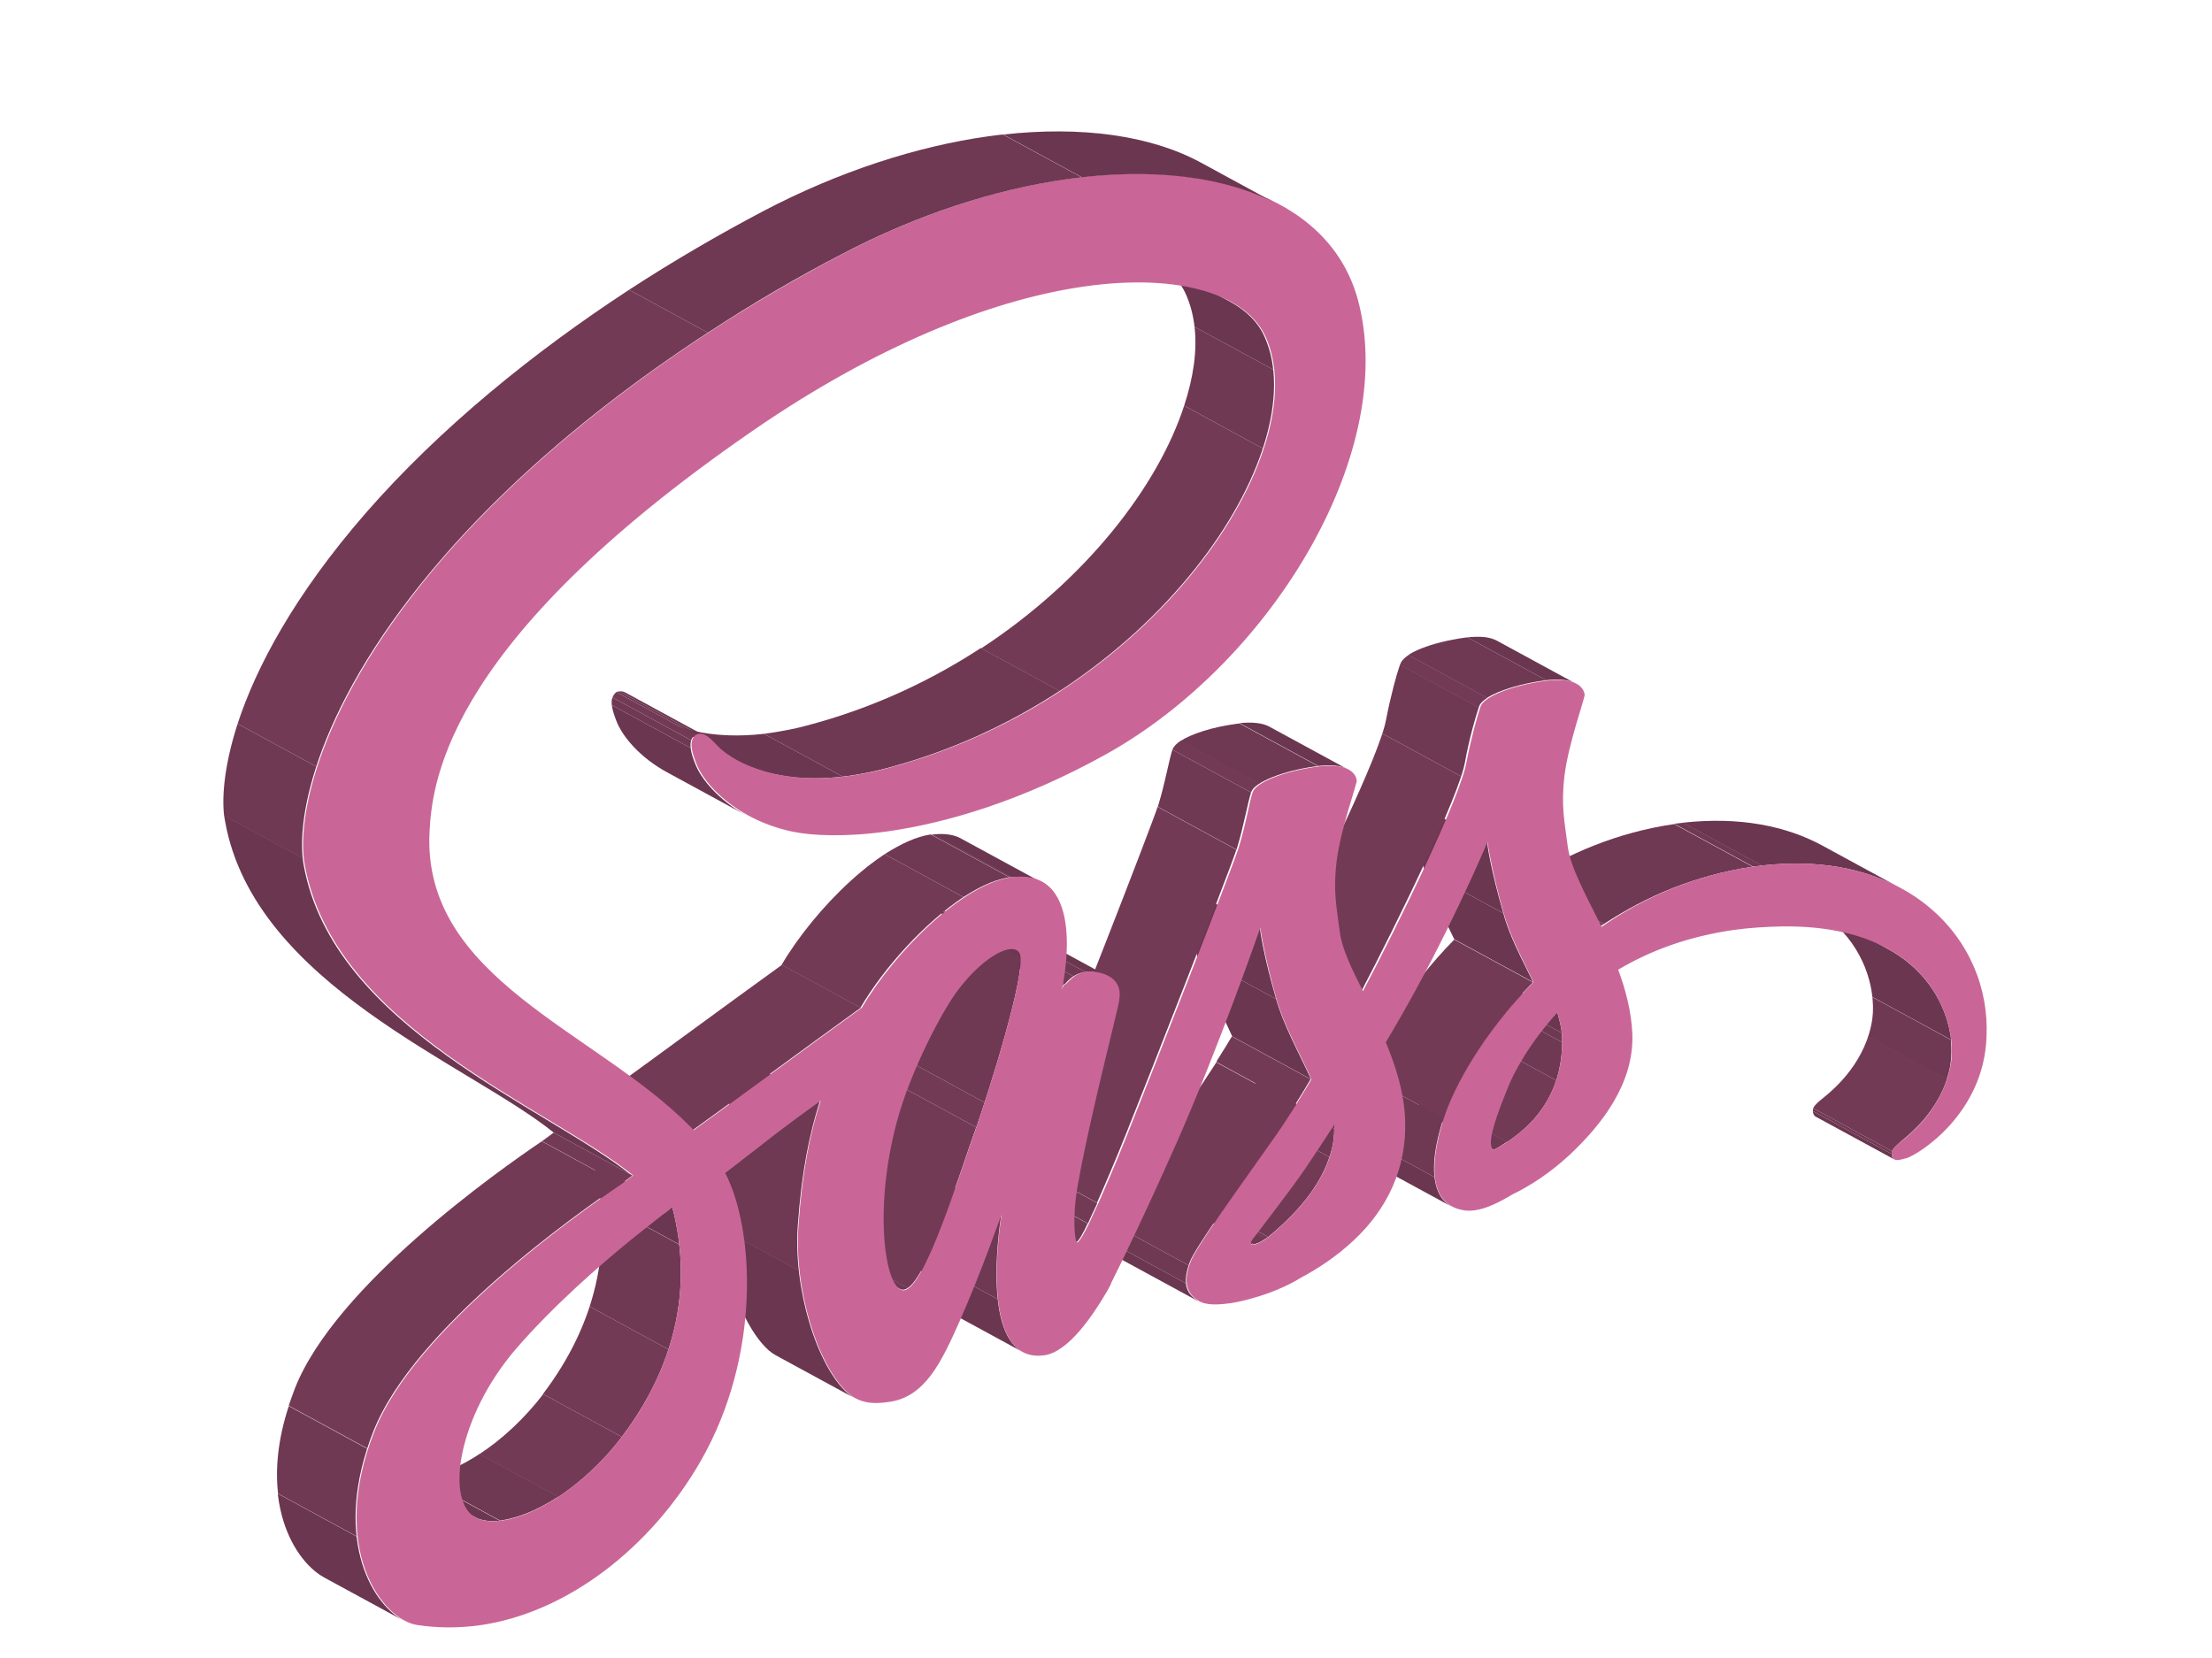 <svg id="Layer_1" xmlns="http://www.w3.org/2000/svg" xmlns:xlink="http://www.w3.org/1999/xlink" viewBox="0 0 639.6 479.4" style="enable-background:new 0 0 639.6 479.4"><style>.st0{enable-background:new}.st1{clip-path:url(#SVGID_2_);enable-background:new}.st2{fill:#6b3650}.st3{fill:#6f3853}.st4{fill:#733a56}.st5{clip-path:url(#SVGID_4_);enable-background:new}.st6{clip-path:url(#SVGID_6_);enable-background:new}.st7{clip-path:url(#SVGID_8_);enable-background:new}.st8{clip-path:url(#SVGID_10_);enable-background:new}.st9{clip-path:url(#SVGID_12_);enable-background:new}.st10{clip-path:url(#SVGID_14_);enable-background:new}.st11{clip-path:url(#SVGID_16_);enable-background:new}.st12{clip-path:url(#SVGID_18_);enable-background:new}.st13{clip-path:url(#SVGID_20_);enable-background:new}.st14{clip-path:url(#SVGID_22_);enable-background:new}.st15{clip-path:url(#SVGID_24_);enable-background:new}.st16{clip-path:url(#SVGID_26_);enable-background:new}.st17{clip-path:url(#SVGID_28_);enable-background:new}.st18{clip-path:url(#SVGID_30_);enable-background:new}.st19{clip-path:url(#SVGID_32_);enable-background:new}.st20{clip-path:url(#SVGID_34_);enable-background:new}.st21{clip-path:url(#SVGID_36_);enable-background:new}.st22{clip-path:url(#SVGID_38_);enable-background:new}.st23{clip-path:url(#SVGID_40_);enable-background:new}.st24{clip-path:url(#SVGID_42_);enable-background:new}.st25{clip-path:url(#SVGID_44_);enable-background:new}.st26{clip-path:url(#SVGID_46_);enable-background:new}.st27{clip-path:url(#SVGID_48_);enable-background:new}.st28{clip-path:url(#SVGID_50_);enable-background:new}.st29{clip-path:url(#SVGID_52_);enable-background:new}.st30{clip-path:url(#SVGID_54_);enable-background:new}.st31{clip-path:url(#SVGID_56_);enable-background:new}.st32{clip-path:url(#SVGID_58_);enable-background:new}.st33{clip-path:url(#SVGID_60_);enable-background:new}.st34{clip-path:url(#SVGID_62_);enable-background:new}.st35{clip-path:url(#SVGID_64_);enable-background:new}.st36{clip-path:url(#SVGID_66_);enable-background:new}.st37{clip-path:url(#SVGID_68_);enable-background:new}.st38{clip-path:url(#SVGID_70_);enable-background:new}.st39{fill:#ca6697}.st40{clip-path:url(#SVGID_72_);enable-background:new}</style><g><g><g class="st0"><g class="st0"><defs><path id="SVGID_1_" class="st0" d="M547.8 335.3 525 322.9c-.4-.2-.7-.7-.8-1.4-.3-1.4.7-2.2 3.7-4.6 2.9-2.4 11.8-10.2 13.5-22.4 1.1-8.4-2.4-23.9-18.5-32.6l22.8 12.4c16 8.7 19.6 24.2 18.5 32.6-1.6 12.2-10.5 20-13.5 22.4-2.9 2.4-3.9 3.2-3.7 4.6C547.1 334.7 547.4 335.1 547.8 335.3z"/></defs><clipPath id="SVGID_2_"><use xlink:href="#SVGID_1_" style="overflow:visible"/></clipPath><g class="st1"><path class="st2" d="M547.8 335.3 525 322.9c-.4-.2-.7-.7-.8-1.4.0-.1.0-.1.0-.2l22.8 12.4c0 .1.0.1.0.2C547.1 334.7 547.4 335.1 547.8 335.3"/><path class="st3" d="M547 333.7l-22.8-12.4c0-.3.0-.5.1-.8l22.8 12.4C547 333.2 547 333.4 547 333.7"/><path class="st4" d="M547.1 332.9l-22.8-12.4c.3-.9 1.4-1.8 3.6-3.7 2.5-2.1 9.3-8 12.3-17.2L563 312c-3 9.2-9.8 15.1-12.3 17.2C548.5 331.1 547.4 332 547.1 332.9"/><path class="st3" d="M562.9 312.1l-22.8-12.4c.5-1.7 1-3.4 1.2-5.3.2-1.8.3-3.8.0-6.1l22.8 12.4c.2 2.3.2 4.3.0 6.1C563.9 308.7 563.5 310.4 562.9 312.1"/><path class="st2" d="M564.2 300.7l-22.8-12.4c-.9-8.5-5.8-19.7-18.5-26.5l22.8 12.4C558.3 281.1 563.2 292.2 564.2 300.7"/></g></g><g class="st0"><defs><path id="SVGID_3_" class="st0" d="M526.9 244.5l22.8 12.4c-11-6-25.4-8.7-42.8-6.3l-22.8-12.4C501.5 235.8 515.9 238.5 526.9 244.5z"/></defs><clipPath id="SVGID_4_"><use xlink:href="#SVGID_3_" style="overflow:visible"/></clipPath><g class="st5"><path class="st3" d="M506.9 250.6l-22.8-12.4c.9-.1 1.7-.2 2.6-.3l22.8 12.4C508.6 250.4 507.7 250.5 506.9 250.6"/><path class="st2" d="M509.4 250.3l-22.8-12.4c16.3-1.8 29.8.9 40.3 6.6l22.8 12.4C539.3 251.2 525.8 248.4 509.4 250.3"/></g></g><g class="st0"><defs><path id="SVGID_5_" class="st0" d="M431.9 332.5l-22.8-12.4c7.4-3.9 19.7-12.6 19.8-31.1l22.8 12.4C451.6 319.9 439.3 328.6 431.9 332.5z"/></defs><clipPath id="SVGID_6_"><use xlink:href="#SVGID_5_" style="overflow:visible"/></clipPath><g class="st6"><path class="st3" d="M431.9 332.5l-22.8-12.4c1.2-.6 2.5-1.4 3.8-2.3l22.8 12.4C434.4 331.1 433.1 331.9 431.9 332.5"/><path class="st4" d="M435.7 330.3l-22.8-12.4c5.3-3.4 11.4-9 14.3-17.9l22.8 12.4C447.1 321.3 441 326.8 435.7 330.3"/><path class="st3" d="M450 312.4 427.2 3e2c1-3.2 1.7-6.8 1.7-11l22.8 12.4C451.7 305.5 451 309.2 450 312.4"/></g></g><g class="st0"><defs><path id="SVGID_7_" class="st0" d="M451.7 301.4 428.9 289c.1-2.8-.5-5.7-1.4-8.6l22.8 12.4C451.2 295.7 451.8 298.6 451.7 301.4z"/></defs><clipPath id="SVGID_8_"><use xlink:href="#SVGID_7_" style="overflow:visible"/></clipPath><g class="st7"><path class="st3" d="M451.7 301.4 428.9 289c0-.9.0-1.8-.1-2.7l22.8 12.4C451.7 299.6 451.7 300.5 451.7 301.4"/><path class="st2" d="M451.6 298.7l-22.8-12.4c-.2-1.9-.7-3.9-1.3-5.9l22.8 12.4C450.9 294.8 451.4 296.8 451.6 298.7"/></g></g><g class="st0"><defs><path id="SVGID_9_" class="st0" d="M462.7 267.9l-22.8-12.4c12.4-8.3 27.2-14.8 44.2-17.3l22.8 12.4C489.9 253.1 475.1 259.6 462.7 267.9z"/></defs><clipPath id="SVGID_10_"><use xlink:href="#SVGID_9_" style="overflow:visible"/></clipPath><g class="st8"><path class="st4" d="M462.7 267.9l-22.8-12.4c.4-.2.7-.5 1.1-.7l22.8 12.4C463.4 267.4 463 267.6 462.7 267.9"/><path class="st3" d="M463.8 267.2 441 254.8c12.2-7.9 26.6-14.1 43.1-16.5l22.8 12.4C490.3 253 475.9 259.2 463.8 267.2"/></g></g><g class="st0"><defs><path id="SVGID_11_" class="st0" d="M419.7 348.9l-22.8-12.4c-5.1-2.8-7-10.4-2.5-25 3.1-9.9 11.9-25.5 26.1-39.9l22.8 12.4c-14.2 14.4-22.9 30-26.1 39.9C412.7 338.5 414.6 346.1 419.7 348.9z"/></defs><clipPath id="SVGID_12_"><use xlink:href="#SVGID_11_" style="overflow:visible"/></clipPath><g class="st9"><path class="st2" d="M419.7 348.9l-22.8-12.4c-2.7-1.5-4.4-4.2-4.9-8.5l22.8 12.4C415.3 344.7 417 347.4 419.7 348.9"/><path class="st3" d="M414.8 340.4 392 328c-.4-4 .3-9.4 2.4-16.5.1-.2.1-.4.2-.5l22.8 12.4c-.1.2-.1.4-.2.5C415 330.9 414.3 336.3 414.8 340.4"/><path class="st4" d="M417.4 323.4 394.6 311c3.3-9.9 12-25.2 25.9-39.3l22.8 12.4C429.4 298.2 420.7 313.5 417.4 323.4"/></g></g><g class="st0"><defs><path id="SVGID_13_" class="st0" d="M443.3 284l-22.8-12.4c-3.2-6.7-6.8-13.4-8.6-19.9l22.8 12.4C436.4 270.6 440.1 277.4 443.3 284z"/></defs><clipPath id="SVGID_14_"><use xlink:href="#SVGID_13_" style="overflow:visible"/></clipPath><g class="st10"><path class="st2" d="M443.3 284l-22.8-12.4c-3.2-6.7-6.8-13.4-8.6-19.9l22.8 12.4C436.4 270.6 440.1 277.4 443.3 284"/></g></g><g class="st0"><defs><path id="SVGID_15_" class="st0" d="M385.8 326.4 363 314c0-.4.0-.9.0-1.2l22.8 12.4C385.8 325.5 385.8 326 385.8 326.4z"/></defs><clipPath id="SVGID_16_"><use xlink:href="#SVGID_15_" style="overflow:visible"/></clipPath><g class="st11"><path class="st3" d="M385.8 326.4 363 314c0-.4.0-.9.0-1.2l22.8 12.4C385.8 325.5 385.8 326 385.8 326.4"/></g></g><g class="st0"><defs><path id="SVGID_17_" class="st0" d="M434.7 264.1l-22.8-12.4c-3.6-12.7-4.6-20.2-4.7-20.6l22.8 12.4C430 243.9 431 251.4 434.7 264.1z"/></defs><clipPath id="SVGID_18_"><use xlink:href="#SVGID_17_" style="overflow:visible"/></clipPath><g class="st12"><path class="st2" d="M434.7 264.1l-22.8-12.4c-3.6-12.7-4.6-20.2-4.7-20.6l22.8 12.4C430 243.9 431 251.4 434.7 264.1"/></g></g><g class="st0"><defs><path id="SVGID_19_" class="st0" d="M366.7 357.7l-22.8-12.4c5.9-4.9 19.1-16.6 19.1-31.3l22.8 12.4C385.8 341.1 372.6 352.8 366.7 357.7z"/></defs><clipPath id="SVGID_20_"><use xlink:href="#SVGID_19_" style="overflow:visible"/></clipPath><g class="st13"><path class="st4" d="M366.7 357.7l-22.8-12.4c4.7-3.9 14.2-12.3 17.7-23.1l22.8 12.4C380.9 345.4 371.4 353.8 366.7 357.7"/><path class="st3" d="M384.4 334.6l-22.8-12.4c.8-2.6 1.3-5.3 1.4-8.2l22.8 12.4C385.8 329.3 385.3 332 384.4 334.6"/></g></g><g class="st0"><defs><path id="SVGID_21_" class="st0" d="M361.8 359.7 339 347.3c.2.1.5.1.8.1 1-.1 2.5-1 4.1-2.1l22.8 12.4c-1.6 1.1-3.1 2-4.1 2.1C362.3 359.9 362 359.9 361.8 359.7z"/></defs><clipPath id="SVGID_22_"><use xlink:href="#SVGID_21_" style="overflow:visible"/></clipPath><g class="st14"><path class="st2" d="M361.8 359.7 339 347.3c.2.1.4.1.7.1l22.8 12.4C362.2 359.9 362 359.8 361.8 359.7"/><path class="st3" d="M362.5 359.8l-22.8-12.4c0 0 0 0 .1.0.8-.1 2-.7 3.3-1.6l22.8 12.4C364.6 359.1 363.4 359.7 362.5 359.8c.1.0.0.0.0.0"/><path class="st4" d="M365.9 358.3l-22.8-12.4c.3-.2.5-.4.8-.6l22.8 12.4C366.4 357.9 366.1 358.1 365.9 358.3"/></g></g><g class="st0"><defs><path id="SVGID_23_" class="st0" d="M374.5 319.5l-22.8-12.4c-.1-.1 1.7-2.7 4.5-7.5L379 312C376.2 316.8 374.4 319.5 374.5 319.5z"/></defs><clipPath id="SVGID_24_"><use xlink:href="#SVGID_23_" style="overflow:visible"/></clipPath><g class="st15"><path class="st2" d="M374.5 319.5l-22.8-12.4c0 0 0 0 0 0L374.5 319.5c0 0 0 0 0 0"/><path class="st3" d="M374.5 319.5l-22.8-12.4c0 0 0 0 0 0L374.5 319.5c0 0 0 0 0 0"/><path class="st4" d="M374.5 319.5l-22.8-12.4c.1-.4 1.9-3 4.5-7.4l22.8 12.4C376.4 316.5 374.6 319.1 374.5 319.5"/></g></g><g class="st0"><defs><path id="SVGID_25_" class="st0" d="M346.5 376.3l-22.8-12.4c-.2-.1-.3-.2-.4-.3-3.6-2.4-4-5.9-2.1-11 1.6-4.4 13.2-20.3 22.9-34.1 2.8-3.8 5.3-7.8 7.6-11.3l22.8 12.4c-2.3 3.6-4.8 7.5-7.6 11.3-9.7 13.9-21.3 29.8-22.9 34.1-1.9 5.2-1.4 8.7 2.1 11C346.2 376.2 346.4 376.3 346.5 376.3z"/></defs><clipPath id="SVGID_26_"><use xlink:href="#SVGID_25_" style="overflow:visible"/></clipPath><g class="st16"><path class="st2" d="M346.5 376.3l-22.8-12.4c-.2-.1-.3-.2-.4-.3-1.9-1.3-2.9-2.9-3.2-4.9l22.8 12.4c.2 2 1.2 3.6 3.2 4.9C346.2 376.2 346.4 376.3 346.5 376.3"/><path class="st3" d="M342.9 371.1l-22.8-12.4c-.2-1.5.1-3.2.8-5.2l22.8 12.4C343 367.9 342.8 369.6 342.9 371.1"/><path class="st4" d="M343.7 365.9l-22.8-12.4c.1-.3.2-.6.3-.9 1.6-4.4 13.2-20.3 22.9-34.1 2.8-3.8 5.3-7.8 7.6-11.3l22.8 12.4c-2.3 3.6-4.8 7.5-7.6 11.3-9.7 13.9-21.3 29.8-22.9 34.1C343.9 365.3 343.8 365.6 343.7 365.9"/></g></g><g class="st0"><defs><path id="SVGID_27_" class="st0" d="M432.7 185.2l22.8 12.4c-1.6-.9-4.4-1.5-9.2-.8-9.5 1.3-17.6 4.6-18.6 7.4-1 2.9-2.9 9.5-4.1 16.2-1.7 9.8-19.7 46.6-29.9 66.1l-22.8-12.4c10.3-19.4 28.2-56.2 29.9-66.1 1.3-6.7 3.1-13.3 4.1-16.2 1-2.9 9.1-6.1 18.6-7.4C428.3 183.8 431.1 184.3 432.7 185.2z"/></defs><clipPath id="SVGID_28_"><use xlink:href="#SVGID_27_" style="overflow:visible"/></clipPath><g class="st17"><path class="st4" d="M393.7 286.5l-22.8-12.4c9.2-17.3 24.4-48.5 28.8-62l22.8 12.4C418.1 238 402.9 269.2 393.7 286.5"/><path class="st3" d="M422.5 224.5l-22.8-12.4c.5-1.6.9-3 1.1-4.1 1.2-6.4 2.9-12.6 4-15.8l22.8 12.4c-1 3.1-2.8 9.4-4 15.8C423.4 221.5 423.1 222.9 422.5 224.5"/><path class="st4" d="M427.6 204.7l-22.8-12.4c.1-.2.1-.3.2-.5.3-.8 1.1-1.6 2.3-2.4l22.8 12.4c-1.2.8-2 1.6-2.3 2.4C427.7 204.4 427.6 204.5 427.6 204.7"/><path class="st3" d="M430 201.8l-22.8-12.4c3.2-2.1 9.4-4.1 16.3-5 .3.0.5-.1.8-.1l22.8 12.4c-.3.0-.5.1-.8.1C439.4 197.8 433.2 199.7 430 201.8"/><path class="st2" d="M447.1 196.7l-22.8-12.4c4.3-.5 6.8.1 8.4.9l22.8 12.4C454 196.8 451.4 196.2 447.1 196.7"/></g></g><g class="st0"><defs><path id="SVGID_29_" class="st0" d="M379.1 312.1l-22.8-12.4c-3.5-7.8-8-15.7-10.1-23.2l22.8 12.4C371.1 296.4 375.5 304.3 379.1 312.1z"/></defs><clipPath id="SVGID_30_"><use xlink:href="#SVGID_29_" style="overflow:visible"/></clipPath><g class="st18"><path class="st2" d="M379.1 312.1l-22.8-12.4c-3.5-7.8-8-15.7-10.1-23.2l22.8 12.4C371.1 296.4 375.5 304.3 379.1 312.1"/></g></g><g class="st0"><defs><path id="SVGID_31_" class="st0" d="M369 288.9l-22.8-12.4c-3.6-12.7-4.6-20.2-4.7-20.6l22.8 12.4C364.3 268.7 365.3 276.2 369 288.9z"/></defs><clipPath id="SVGID_32_"><use xlink:href="#SVGID_31_" style="overflow:visible"/></clipPath><g class="st19"><path class="st2" d="M369 288.9l-22.8-12.4c-3.6-12.7-4.6-20.2-4.7-20.6l22.8 12.4C364.3 268.7 365.3 276.2 369 288.9"/></g></g><g class="st0"><defs><path id="SVGID_33_" class="st0" d="M311 359.3l-22.8-12.4c0 0 0 0 0 0 .7-.1 2.1-2.7 3.5-5.5l22.8 12.4C313.2 356.6 311.8 359.2 311 359.3 311.1 359.3 311.1 359.3 311 359.3z"/></defs><clipPath id="SVGID_34_"><use xlink:href="#SVGID_33_" style="overflow:visible"/></clipPath><g class="st20"><path class="st2" d="M311 359.3l-22.8-12.4c0 0 0 0 0 0L311 359.3c.1.0.0.0.0.0"/><path class="st3" d="M311.1 359.3l-22.8-12.4c0 0 0 0 0 0 .1.0.1.0.2-.1l22.8 12.4C311.2 359.2 311.1 359.3 311.1 359.3c0 0 0 0 0 0"/><path class="st4" d="M311.3 359.2l-22.8-12.4c.8-.5 2-2.9 3.3-5.4l22.8 12.4C313.3 356.3 312.1 358.7 311.3 359.2"/></g></g><g class="st0"><defs><path id="SVGID_35_" class="st0" d="M314.6 353.8l-22.8-12.4c0-.1 1-2.2 2.7-5.9l22.8 12.4C315.5 351.7 314.6 353.7 314.6 353.8z"/></defs><clipPath id="SVGID_36_"><use xlink:href="#SVGID_35_" style="overflow:visible"/></clipPath><g class="st21"><path class="st3" d="M314.6 353.8l-22.8-12.4c0 0 0 0 0 0L314.6 353.8c0 0 0 0 0 0"/><path class="st4" d="M314.6 353.8l-22.8-12.4c.1-.3 1.1-2.3 2.7-5.9l22.8 12.4C315.6 351.5 314.7 353.5 314.6 353.8"/></g></g><g class="st0"><defs><path id="SVGID_37_" class="st0" d="M366.8 210l22.8 12.4c-1.6-.9-4.4-1.5-9.2-.8-9.5 1.3-17.6 4.6-18.6 7.4-1 2.9-2.1 9.6-4.1 16.2-2.1 6.6-25.9 67.2-32.2 82.9-3.2 8-6 14.5-8.3 19.7l-22.8-12.4c2.3-5.2 5.1-11.7 8.3-19.7 6.3-15.7 30.1-76.3 32.2-82.9 2.1-6.6 3.1-13.3 4.1-16.2 1-2.9 9.1-6.1 18.6-7.4C362.4 208.6 365.2 209.2 366.8 210z"/></defs><clipPath id="SVGID_38_"><use xlink:href="#SVGID_37_" style="overflow:visible"/></clipPath><g class="st22"><path class="st4" d="M317.2 347.9l-22.8-12.4c2.3-5.2 5.1-11.7 8.3-19.7 6.1-15.4 29.2-74 32-82.5l22.8 12.4c-2.8 8.4-25.9 67.1-32 82.5C322.3 336.2 319.6 342.6 317.2 347.9"/><path class="st3" d="M357.6 245.7l-22.8-12.4c.1-.2.1-.3.1-.4 2-6.5 3.1-13.1 4.1-16.1l22.8 12.4c-1 3-2.1 9.6-4.1 16.1C357.7 245.4 357.7 245.5 357.6 245.7"/><path class="st4" d="M361.8 229.2 339 216.8c0-.1.0-.1.1-.2.3-.8 1.1-1.6 2.3-2.4l22.8 12.4c-1.2.8-2 1.6-2.3 2.4C361.8 229.1 361.8 229.1 361.8 229.2"/><path class="st3" d="M364.1 226.7l-22.8-12.4c3.2-2.1 9.4-4.1 16.3-5 .3.0.5-.1.8-.1l22.8 12.4c-.3.0-.5.1-.8.1C373.5 222.6 367.3 224.6 364.1 226.7"/><path class="st2" d="M381.2 221.5l-22.8-12.4c4.3-.5 6.8.1 8.4.9l22.8 12.4C388.1 221.6 385.5 221 381.2 221.5"/></g></g><g class="st0"><defs><path id="SVGID_39_" class="st0" d="M295.6 390.9l-22.8-12.4c-11.6-6.3-6.3-38.2-6-40.1l22.8 12.4C289.3 352.7 284 384.6 295.6 390.9z"/></defs><clipPath id="SVGID_40_"><use xlink:href="#SVGID_39_" style="overflow:visible"/></clipPath><g class="st23"><path class="st2" d="M295.6 390.9l-22.8-12.4c-4.4-2.4-6.4-8.5-7.1-15.2l22.8 12.4C289.3 382.5 291.2 388.5 295.6 390.9"/><path class="st3" d="M288.5 375.7l-22.8-12.4c-1.2-11 .9-23.8 1.1-25l22.8 12.4C289.5 352 287.3 364.7 288.5 375.7"/></g></g><g class="st0"><defs><path id="SVGID_41_" class="st0" d="M297.5 269.9l22.8 12.4c-.7-.4-1.5-.7-2.5-.9-1.6-.4-3-.5-4.1-.3-3.9.5-5.4 3.5-5.9 3.6-.6.1-1 1.7-1.1 1.8L283.9 274c0-.1.4-1.7 1.1-1.8.5-.1 2.1-3 5.9-3.6 1.2-.2 2.5-.1 4.1.3C296 269.3 296.8 269.6 297.5 269.9z"/></defs><clipPath id="SVGID_42_"><use xlink:href="#SVGID_41_" style="overflow:visible"/></clipPath><g class="st24"><path class="st3" d="M306.7 286.4 283.9 274c0 0 0-.2.1-.3l22.8 12.4C306.7 286.3 306.7 286.4 306.7 286.4"/><path class="st4" d="M306.8 286.1 284 273.7c.1-.4.4-1.1.8-1.4l22.8 12.4C307.2 285 306.9 285.7 306.8 286.1"/><path class="st3" d="M307.5 284.7l-22.8-12.4c.1.0.1-.1.2-.1.0.0.1.0.1-.1l22.8 12.4c0 0-.1.0-.1.1C307.7 284.7 307.6 284.7 307.5 284.7"/><path class="st4" d="M307.9 284.6l-22.8-12.4c.4-.3 1.1-1.4 2.5-2.3l22.8 12.4C309 283.2 308.2 284.3 307.9 284.6"/><path class="st3" d="M310.4 282.3l-22.8-12.4c.8-.5 1.9-1 3.3-1.2.1.0.2.0.2.0l22.8 12.4c-.1.0-.2.0-.2.0C312.3 281.3 311.2 281.8 310.4 282.3"/><path class="st2" d="M313.9 281.1l-22.8-12.4c1.1-.1 2.4-.1 3.9.3 1 .2 1.8.6 2.5.9l22.8 12.4c-.7-.4-1.5-.7-2.5-.9C316.3 281 315 280.9 313.9 281.1"/></g></g><g class="st0"><defs><path id="SVGID_43_" class="st0" d="M260.2 372.7l-22.8-12.4c.2.1.4.2.7.2.2.0.3.0.5.0 6.3-.9 16.1-33.8 20.9-47l22.8 12.4c-4.8 13.2-14.7 46.1-20.9 47-.2.0-.3.0-.5.0C260.6 372.9 260.4 372.9 260.2 372.7z"
						/></defs><clipPath id="SVGID_44_"><use xlink:href="#SVGID_43_" style="overflow:visible"/></clipPath><g class="st25"><path class="st2" d="M260.2 372.7l-22.8-12.4c.2.1.4.2.7.2.1.0.3.0.5.0l22.8 12.4c-.2.0-.3.0-.5.0C260.6 372.9 260.4 372.9 260.2 372.7"/><path class="st3" d="M261.3 373l-22.8-12.4c0 0 0 0 .1.0.4-.1.8-.2 1.2-.5l22.8 12.4C262.1 372.8 261.8 372.9 261.3 373c.1.0.0.0.0.0"/><path class="st4" d="M262.5 372.5l-22.8-12.4c6.3-4.3 15.3-34.1 19.8-46.5l22.8 12.4C277.8 338.4 268.8 368.2 262.5 372.5"/></g></g><g class="st0"><defs><path id="SVGID_45_" class="st0" d="M282.3 326l-22.8-12.4c3-8.5 15-45.9 12.5-50.4l22.8 12.4C297.3 280.1 285.3 317.5 282.3 326z"/></defs><clipPath id="SVGID_46_"><use xlink:href="#SVGID_45_" style="overflow:visible"/></clipPath><g class="st26"><path class="st4" d="M282.3 326l-22.8-12.4c.6-1.6 1.4-4.1 2.4-7.2l22.8 12.4C283.7 321.9 282.9 324.4 282.3 326"/><path class="st3" d="M284.7 318.8l-22.8-12.4c4.2-12.8 11-35.7 10.4-42.1l22.8 12.4C295.7 283.1 288.9 306 284.7 318.8"/><path class="st2" d="M295.1 276.7l-22.8-12.4c-.1-.5-.2-.9-.3-1.2l22.8 12.4C294.9 275.8 295 276.2 295.1 276.7"/></g></g><g class="st0"><defs><path id="SVGID_47_" class="st0" d="M271.1 262.3l22.8 12.4c.4.2.7.5.9.8L272 263.1C271.8 262.8 271.5 262.5 271.1 262.3z"/></defs><clipPath id="SVGID_48_"><use xlink:href="#SVGID_47_" style="overflow:visible"/></clipPath><g class="st27"><path class="st2" d="M294.8 275.5 272 263.1c-.2-.4-.5-.7-.9-.8l22.8 12.4C294.3 274.9 294.6 275.2 294.8 275.5"/></g></g><g class="st0"><defs><path id="SVGID_49_" class="st0" d="M278.1 242.6l22.8 12.4c-2.3-1.2-5.2-1.7-9-1.2l-22.8-12.4C272.9 240.8 275.9 241.3 278.1 242.6z"/></defs><clipPath id="SVGID_50_"><use xlink:href="#SVGID_49_" style="overflow:visible"/></clipPath><g class="st28"><path class="st3" d="M292 253.7l-22.8-12.4c.2.0.4-.1.6-.1l22.8 12.4C292.4 253.7 292.2 253.7 292 253.7"/><path class="st2" d="M292.6 253.7l-22.8-12.4c3.5-.4 6.2.1 8.4 1.3L301 255C298.8 253.8 296 253.3 292.6 253.7"/></g></g><g class="st0"><defs><path id="SVGID_51_" class="st0" d="M247.1 404.3l-22.8-12.4c-.7-.4-1.3-.8-2-1.4-9-8-15.8-30.4-14.4-48.7 1.1-15.5 3.3-26.5 6.4-35.9l22.8 12.4c-3 9.4-5.3 20.3-6.4 35.9-1.4 18.2 5.4 40.7 14.4 48.7C245.8 403.5 246.5 404 247.1 404.3z"/></defs><clipPath id="SVGID_52_"><use xlink:href="#SVGID_51_" style="overflow:visible"/></clipPath><g class="st29"><path class="st2" d="M247.1 404.3l-22.8-12.4c-.7-.4-1.3-.8-2-1.4-6.9-6.1-12.5-20.7-14.1-35.5l22.8 12.4c1.6 14.7 7.2 29.4 14.1 35.5C245.8 403.5 246.5 404 247.1 404.3"/><path class="st3" d="M231 367.5l-22.8-12.4c-.5-4.5-.6-9-.3-13.2 1.1-15.5 3.3-26.5 6.4-35.8l22.8 12.4c-3 9.3-5.3 20.3-6.4 35.8C230.4 358.5 230.5 363 231 367.5"/><path class="st4" d="M237.1 318.4 214.3 306c0 0 0 0 0 0L237.1 318.4c0 0 0 0 0 0"/></g></g><g class="st0"><defs><path id="SVGID_53_" class="st0" d="M248.8 291.4 226 279c9.6-16.3 29.1-35.7 43.1-37.7l22.8 12.4C277.9 255.7 258.5 275.1 248.8 291.4z"/></defs><clipPath id="SVGID_54_"><use xlink:href="#SVGID_53_" style="overflow:visible"/></clipPath><g class="st30"><path class="st4" d="M248.8 291.4 226 279c6.8-11.6 18.5-24.6 29.8-32l22.8 12.4C267.4 266.8 255.6 279.8 248.8 291.4"/><path class="st3" d="M278.6 259.4 255.8 247c4.7-3 9.2-5.1 13.3-5.7l22.8 12.4C287.8 254.3 283.3 256.4 278.6 259.4"/></g></g><g class="st0"><defs><path id="SVGID_55_" class="st0" d="M179.8 415.5 157 403.1c14.8-19.5 20.9-42.3 14.6-66.4l22.8 12.4C200.7 373.2 194.6 396 179.8 415.5z"/></defs><clipPath id="SVGID_56_"><use xlink:href="#SVGID_55_" style="overflow:visible"/></clipPath><g class="st31"><path class="st4" d="M179.8 415.5 157 403.1c6-7.9 10.6-16.4 13.5-25.3l22.8 12.4C190.4 399.1 185.8 407.6 179.8 415.5"/><path class="st3" d="M193.3 390.2l-22.8-12.4c3.1-9.7 4.3-19.8 3.1-30.3l22.8 12.4C197.6 370.4 196.5 380.5 193.3 390.2"/><path class="st2" d="M196.5 359.9l-22.8-12.4c-.4-3.6-1.1-7.2-2-10.9l22.8 12.4C195.4 352.7 196.1 356.3 196.5 359.9"/></g></g><g class="st0"><defs><path id="SVGID_57_" class="st0" d="M200.3 326.8l-22.8-12.4c5.1-3.7 10.5-7.6 15.8-11.5 13.8-10.1 26.7-19.5 32.8-23.9l22.8 12.4c-6.1 4.4-19 13.8-32.8 23.9C210.8 319.2 205.3 323.2 200.3 326.8z"/></defs><clipPath id="SVGID_58_"><use xlink:href="#SVGID_57_" style="overflow:visible"/></clipPath><g class="st32"><path class="st4" d="M200.3 326.8l-22.8-12.4c5.1-3.7 10.5-7.6 15.8-11.5 13.8-10.1 26.7-19.5 32.8-23.9l22.8 12.4c-6.1 4.4-19 13.8-32.8 23.9C210.8 319.2 205.3 323.2 200.3 326.8"/></g></g><g class="st0"><defs><path id="SVGID_59_" class="st0" d="M137.7 438.9l-22.8-12.4c2 1 4.5 1.2 7.5.8 9.8-1.4 23.8-10 34.7-24.2l22.8 12.4c-10.8 14.2-24.9 22.8-34.7 24.2C142.2 440.1 139.6 439.8 137.7 438.9z"/></defs><clipPath id="SVGID_60_"><use xlink:href="#SVGID_59_" style="overflow:visible"/></clipPath><g class="st33"><path class="st2" d="M137.7 438.9l-22.8-12.4c1.8.9 4.2 1.2 6.9.9l22.8 12.4C141.9 440 139.5 439.8 137.7 438.9"/><path class="st3" d="M144.6 439.7l-22.8-12.4c.2.0.4.0.6-.1 4.7-.7 10.4-3 16.2-6.8l22.8 12.4c-5.8 3.8-11.5 6.1-16.2 6.8C145 439.7 144.8 439.7 144.6 439.7"/><path class="st4" d="M161.4 432.9l-22.8-12.4c6.3-4.1 12.8-10 18.4-17.4l22.8 12.4C174.2 422.9 167.7 428.7 161.4 432.9"/></g></g><g class="st0"><defs><path id="SVGID_61_" class="st0" d="M179.5 342.4 156.7 330c1-.7 2.1-1.5 3.4-2.5l22.8 12.4C181.6 340.9 180.5 341.7 179.5 342.4z"/></defs><clipPath id="SVGID_62_"><use xlink:href="#SVGID_61_" style="overflow:visible"/></clipPath><g class="st34"><path class="st4" d="M179.5 342.4 156.7 330c1-.7 2.1-1.5 3.4-2.5l22.8 12.4C181.6 340.9 180.5 341.7 179.5 342.4"/></g></g><g class="st0"><defs><path id="SVGID_63_" class="st0" d="M212.9 219.9l-22.8-12.4c6.3 3.4 17 6.7 32.9 4.4 3.2-.5 6.7-1.1 10.3-2.1 77.4-20.3 124.3-91.8 109.6-124.7-1.8-4.1-5.3-7.6-10.1-10.3l22.8 12.4c4.8 2.6 8.3 6.1 10.1 10.3 14.7 32.9-32.1 104.4-109.6 124.7-3.7 1-7.1 1.6-10.3 2.1C230 226.6 219.2 223.3 212.9 219.9z"/></defs><clipPath id="SVGID_64_"><use xlink:href="#SVGID_63_" style="overflow:visible"/></clipPath><g class="st35"><path class="st2" d="M212.9 219.9l-22.8-12.4c6 3.2 16.1 6.4 30.8 4.7l22.8 12.4C229 226.3 218.9 223.2 212.9 219.9"/><path class="st3" d="M243.7 224.6l-22.8-12.4c.7-.1 1.4-.2 2.1-.3 3.2-.5 6.7-1.1 10.3-2.1 18.7-4.9 35.6-12.8 50.3-22.4l22.8 12.4c-14.7 9.6-31.6 17.5-50.3 22.4-3.7 1-7.1 1.6-10.3 2.1C245.1 224.5 244.4 224.5 243.7 224.6"/><path class="st4" d="M306.5 199.9l-22.8-12.4c30.2-19.8 51.1-46.8 58.7-70.2l22.8 12.4C357.6 153.1 336.7 180.1 306.5 199.9"/><path class="st3" d="M365.2 129.7l-22.8-12.4c2.7-8.2 3.8-16 3-22.8l22.8 12.4C369 113.8 367.9 121.5 365.2 129.7"/><path class="st2" d="M368.2 106.9l-22.8-12.4c-.4-3.4-1.2-6.5-2.5-9.4-1.8-4.1-5.3-7.6-10.1-10.3l22.8 12.4c4.8 2.6 8.3 6.1 10.1 10.3C367 100.4 367.8 103.6 368.2 106.9"/></g></g><g class="st0"><defs><path id="SVGID_65_" class="st0" d="M116.6 468.6l-22.8-12.4c-9.7-5.3-20.4-24.9-8.6-54.8 11.8-29.8 59-63 71.4-71.4l22.8 12.4c-12.4 8.4-59.6 41.6-71.4 71.4C96.2 443.7 106.9 463.3 116.6 468.6z"/></defs><clipPath id="SVGID_66_"><use xlink:href="#SVGID_65_" style="overflow:visible"/></clipPath><g class="st36"><path class="st2" d="M116.6 468.6l-22.8-12.4c-5.9-3.2-12.1-11.6-13.5-24.3l22.8 12.4C104.6 457 110.8 465.4 116.6 468.6"/><path class="st3" d="M103.2 444.3l-22.8-12.4c-.8-7.1-.1-15.6 3.1-25.3l22.8 12.4C103.1 428.6 102.4 437.1 103.2 444.3"/><path class="st4" d="M106.3 418.9l-22.8-12.4c.5-1.7 1.2-3.4 1.8-5.1 11.8-29.8 59-63 71.4-71.4l22.8 12.4c-12.4 8.4-59.6 41.6-71.4 71.4C107.4 415.6 106.8 417.3 106.3 418.9"/></g></g><g class="st0"><defs><path id="SVGID_67_" class="st0" d="M180.9 200.3l22.8 12.4c-.9-.5-1.7-.5-2.7-.2l-22.8-12.4C179.3 199.8 180.1 199.8 180.9 200.3z"/></defs><clipPath id="SVGID_68_"><use xlink:href="#SVGID_67_" style="overflow:visible"/></clipPath><g class="st37"><path class="st3" d="M201 212.5l-22.8-12.4c.3-.1.6-.2.9-.2l22.8 12.4C201.6 212.4 201.3 212.4 201 212.5"/><path class="st2" d="M201.9 212.3l-22.8-12.4c.6-.1 1.2.1 1.8.4l22.8 12.4C203.1 212.4 202.6 212.3 201.9 212.3"/></g></g><g class="st0"><defs><path id="SVGID_69_" class="st0" d="M216 235.9l-22.8-12.4c-8.4-4.5-13.4-10.8-15-15.1-.9-2.4-2.5-6.5.0-8.3l22.8 12.4c-2.5 1.8-.9 5.9.0 8.3C202.6 225.1 207.7 231.4 216 235.9z"/></defs><clipPath id="SVGID_70_"><use xlink:href="#SVGID_69_" style="overflow:visible"/></clipPath><g class="st38"><path class="st2" d="M216 235.9l-22.8-12.4c-8.4-4.5-13.4-10.8-15-15.1-.5-1.2-1.1-2.9-1.3-4.5l22.8 12.4c.2 1.6.8 3.3 1.3 4.5C202.6 225.1 207.7 231.4 216 235.9"/><path class="st3" d="M199.7 216.3l-22.8-12.4c-.1-.8-.1-1.5.2-2.2l22.8 12.4C199.7 214.8 199.6 215.5 199.7 216.3"/><path class="st4" d="M199.9 214.1l-22.8-12.4c.2-.6.6-1.1 1.1-1.6l22.8 12.4C200.4 213 200.1 213.5 199.9 214.1"/></g></g><g><path class="st39" d="M506.9 250.6c44.3-6.2 68.9 21 67.5 49.3-.8 22.2-19.6 33.9-23.1 35-.8.2-1.5.4-2.1.5-1.2.2-2-.1-2.2-1.5-.3-1.4.7-2.2 3.7-4.6 2.9-2.4 11.8-10.2 13.5-22.4 1.6-12.2-6.7-39.6-49-39-4.8.1-9.4.4-13.8 1-13.4 1.9-24.4 6.1-33.5 11.5 2.2 5.9 3.8 12.1 4.1 18.6.5 14.2-8.7 26.1-18.2 35-5.6 5.2-11.5 9-16.5 11.4-3.3 2-7.5 4.2-11 4.6-.7.1-1.4.1-2 .1-8.3-.7-12.6-7.9-7-26.2 3.1-9.9 11.9-25.5 26.1-39.9-3.2-6.7-6.8-13.4-8.6-19.9-3.6-12.7-4.6-20.2-4.7-20.6-.6 1.4-11.7 27.7-26.8 53.5-.9 1.5-1.7 2.9-2.6 4.4 2.9 7 5.3 14.5 5.6 22.4.5 14.2-5.3 25.9-14.8 34.8-5.2 4.9-10.7 8.4-15.4 10.9-3 1.9-9.2 5-17.9 6.9-1 .2-1.9.4-2.9.5-3.7.5-7 .5-9-.9-3.6-2.4-4-5.9-2.1-11 1.6-4.4 13.2-20.3 22.9-34.1 2.8-3.8 5.3-7.8 7.6-11.3-.1-.1 1.7-2.7 4.5-7.5-3.5-7.8-8-15.7-10.1-23.2-3.6-12.7-4.6-20.2-4.7-20.6-.6 1.7-11.9 34.3-24.2 62.2-9.6 21.6-16 34.7-18.9 40.5.0.2-.4 1-1.2 2.4-3.8 6.5-11 17.5-18.1 18.5-19.6 2.8-12.7-38.9-12.3-41.1-.3.8-5.8 16.7-12.2 31.2-5.3 11.9-10 22-20.5 23.4-3 .4-7.7 1-11.7-2.5-9-8-15.8-30.4-14.4-48.7 1.1-15.5 3.3-26.5 6.4-35.9-5.3 3.8-11.6 8.4-17.9 13.4-3.2 2.5-6.5 5-9.7 7.5 8.4 16.2 10.5 52.6-7.1 83.3-14.3 24.9-38.5 43.9-64 47.5-6 .8-12 .8-18-.1-10.2-1.6-25.7-22.3-12.3-56.1 11.8-29.8 59-63 71.4-71.4 1-.7 2.1-1.5 3.4-2.5-24.7-19.9-86.5-42.7-95-89.9-2.4-13.3 3.6-46.7 40.7-89.4 31.3-35.9 74.8-66.2 114.9-87.2 22.1-11.6 44.6-18.8 65.2-21.7 42.4-6 76.9 6.3 84.1 36.4 10.7 44.1-26.1 103.7-73 129.9-24.4 13.6-46.4 20-63.3 22.4-12.1 1.7-21.6 1.3-27.5.1-16.1-3.4-25.6-13.6-27.9-19.8-.9-2.4-2.5-6.5.0-8.3 2.1-.7 3.3.2 6.2 3.3 3.4 3.6 15.7 11.8 38.6 8.6 3.2-.5 6.7-1.1 10.3-2.1 77.4-20.3 124.3-91.8 109.6-124.7-5.4-12.1-24.4-18.6-52.2-14.7-25 3.5-57.1 15.5-92.7 39.4-91.1 61.8-96.1 102.8-96.9 118.3-2.2 42.5 48.1 57.6 75.3 85.2.4.3.7.8 1.1 1.1 5.1-3.7 10.5-7.6 15.8-11.5 13.8-10.1 26.7-19.5 32.8-23.9 9.6-16.3 29.1-35.7 43.1-37.7 22.5-3.2 15.1 30.9 14.7 32.7.0-.1.4-1.7 1.1-1.8.5-.1 2.1-3 5.9-3.6 1.2-.2 2.5-.1 4.1.3 7.1 1.8 5.5 7.4 5.5 8 .1 1-8.4 33.2-12 53.6-1.7 9.7-.7 16.4-.2 16.4.7-.1 2.1-2.7 3.5-5.5.0-.1 1-2.2 2.7-5.9 2.3-5.2 5.1-11.7 8.3-19.7 6.3-15.7 30.1-76.3 32.2-82.9 2.1-6.6 3.1-13.3 4.1-16.2 1-2.9 9.1-6.1 18.6-7.4 10.4-1.4 11.4 3 11.5 4 .1.9-4.7 14.2-5.8 23.2-1.1 9 0 13.4.9 20.6.6 4.8 3.4 10.6 6.7 17.1 10.3-19.4 28.2-56.2 29.9-66.1 1.3-6.7 3.1-13.3 4.1-16.2 1-2.9 9.1-6.1 18.6-7.4 10.4-1.4 11.4 3 11.5 4 .1.9-4.7 14.2-5.8 23.2-1.1 9 0 13.4.9 20.6.8 6.2 5.3 14.2 9.8 23.3C475.1 259.6 489.9 253.1 506.9 250.6zM179.8 415.5c14.8-19.5 20.9-42.3 14.6-66.4-.7.6-1.4 1.2-2.1 1.7.0.0-.4.2-1 .7-3.7 2.9-6.7 5.3-8.7 6.9-9 7.3-22.5 19.1-33.1 31.3-17.3 19.9-20.9 44.8-11.8 49.2 2 1 4.5 1.2 7.5.8C154.9 438.3 169 429.7 179.8 415.5M282.3 326c3-8.5 15-45.9 12.5-50.4-.6-1-1.6-1.3-3-1.1-3.6.5-9.6 4.8-15.1 12.2-4.7 6.4-12.9 22.4-16.7 35.3-7.6 25.8-4.4 50.3 1 51.1.2.0.3.0.5.0C267.6 372.1 277.5 339.2 282.3 326M431.9 332.5c7.4-3.9 19.7-12.6 19.8-31.1.1-2.8-.5-5.7-1.4-8.6-7.9 8.7-12.6 17.2-14.5 22.2C430.6 327.7 430.4 331.6 431.9 332.5M385.8 326.4c0-.4.0-.9.0-1.2-3 4.7-5.9 9-8.3 12.6-4.2 6.2-14.3 19.2-14.8 19.9-.1.1-1.5 1.8-.9 2.1.2.1.5.1.8.1 1-.1 2.5-1 4.1-2.1C372.6 352.8 385.8 341.1 385.8 326.4"/></g><g class="st0"><defs><path id="SVGID_71_" class="st0" d="M347.1 46.9l22.8 12.4c-15.5-8.4-37.1-10.9-61.3-7.5-20.6 2.9-43.1 10.1-65.2 21.7-40.1 21-83.6 51.3-114.9 87.2-37.2 42.7-43.1 76.1-40.7 89.4 8.5 47.2 70.3 70 95 89.9L160 327.6c-24.7-19.9-86.5-42.7-95-89.9-2.4-13.3 3.6-46.7 40.7-89.4 31.3-35.9 74.8-66.2 114.9-87.2 22.1-11.6 44.6-18.8 65.2-21.7C310 36 331.7 38.5 347.1 46.9z"/></defs><clipPath id="SVGID_72_"><use xlink:href="#SVGID_71_" style="overflow:visible"/></clipPath><g class="st40"><path class="st2" d="M182.9 339.9l-22.8-12.4c-24.7-19.9-86.5-42.7-95-89.9-.1-.6-.2-1.1-.3-1.8l22.8 12.4c.1.6.2 1.2.3 1.8C96.4 297.3 158.2 320.1 182.9 339.9"/><path class="st3" d="M87.6 248.3l-22.8-12.4c-.7-6 .2-15.1 3.9-26.6l22.8 12.4C87.8 233.2 86.9 242.3 87.6 248.3"/><path class="st4" d="M91.5 221.7l-22.8-12.4c5.3-16.2 16.3-37.1 37.1-61 21.4-24.5 48.4-46.4 76.1-64.5l22.8 12.4c-27.8 18.1-54.8 40-76.1 64.5C107.8 184.5 96.8 205.5 91.5 221.7"/><path class="st3" d="M204.7 96.2l-22.8-12.4c12.9-8.4 26-16 38.7-22.7 22.1-11.6 44.6-18.8 65.2-21.7 1.4-.2 2.8-.4 4.2-.5l22.8 12.4c-1.4.2-2.8.3-4.2.5-20.6 2.9-43.1 10.1-65.2 21.7C230.7 80.1 217.6 87.7 204.7 96.2"/><path class="st2" d="M312.9 51.3l-22.8-12.4c22.5-2.5 42.5.2 57.1 8.1L370 59.4C355.4 51.4 335.3 48.7 312.9 51.3"/></g></g></g></g></g></svg>